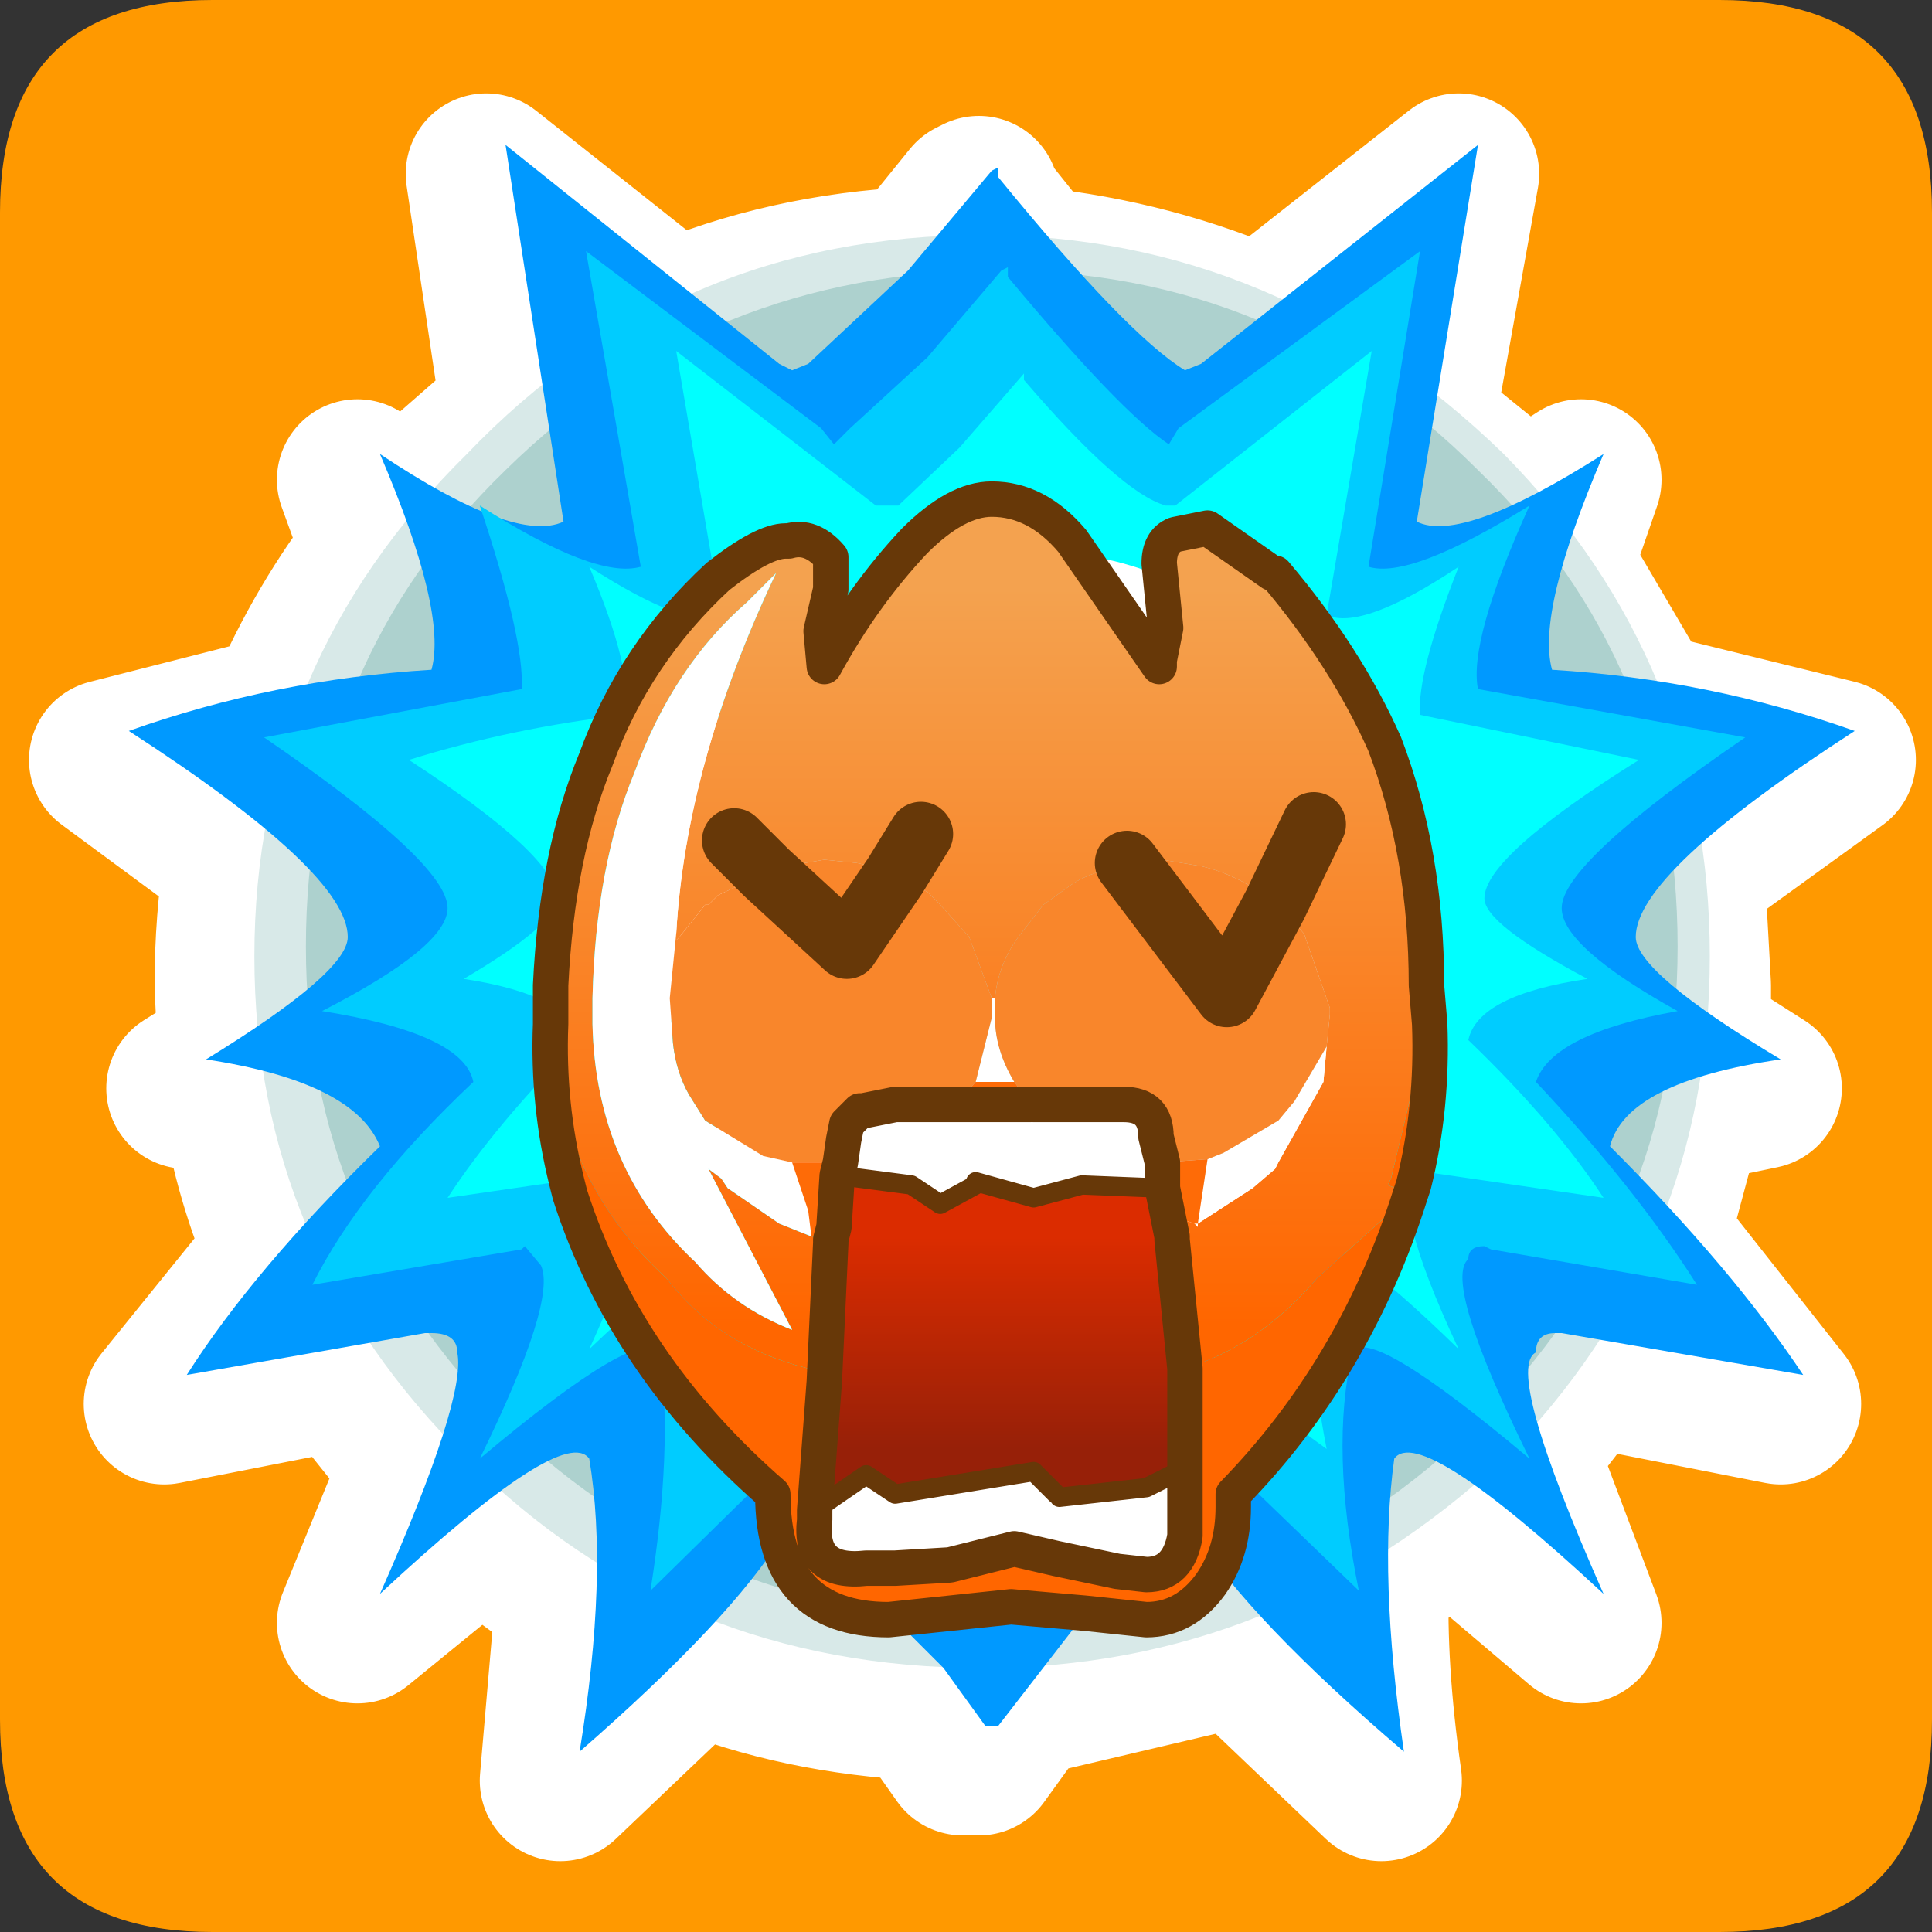 <?xml version="1.0" encoding="UTF-8" standalone="no"?>
<svg xmlns:ffdec="https://www.free-decompiler.com/flash" xmlns:xlink="http://www.w3.org/1999/xlink" ffdec:objectType="frame" height="30.0px" width="30.0px" xmlns="http://www.w3.org/2000/svg">
  <rect width="100%" height="100%" fill="#333333" stroke="none"/>
  <g transform="matrix(1.0, 0.0, 0.0, 1.0, 0.0, 0.0)">
    <use ffdec:characterId="1" height="30.0" transform="matrix(1.0, 0.0, 0.0, 1.0, 0.0, 0.0)" width="30.0" xlink:href="#shape0"/>
  </g>
  <defs>
    <g id="shape0" transform="matrix(1.0, 0.0, 0.0, 1.0, 0.0, 0.0)">
      <path d="M0.0 0.0 L30.0 0.0 30.0 30.0 0.0 30.0 0.0 0.0" fill="#33cc66" fill-opacity="0.0" fill-rule="evenodd" stroke="none"/>
      <path d="M30.0 3.3 L30.0 26.7 Q30.0 30.0 26.7 30.0 L3.3 30.0 Q0.0 30.0 0.0 26.7 L0.0 3.3 Q0.0 0.0 3.3 0.0 L26.7 0.0 Q30.0 0.0 30.0 3.3" fill="#ff9900" fill-rule="evenodd" stroke="none"/>
      <path d="M14.25 4.15 Q12.2 4.25 10.45 5.0 L11.0 5.45 Q12.25 4.9 13.65 4.75 L13.75 4.65 14.25 4.15 15.1 3.1 15.2 3.05 15.2 3.15 16.0 4.15 Q17.9 4.35 19.6 5.1 L22.65 2.7 21.95 6.6 23.0 7.45 23.55 8.1 24.55 7.45 24.1 8.75 25.45 11.05 28.5 11.8 26.15 13.5 26.25 15.3 26.25 16.2 27.35 16.9 26.15 17.15 25.6 19.2 27.65 21.8 24.6 21.2 23.55 22.55 24.55 25.2 22.55 23.5 21.25 24.5 Q21.2 25.9 21.45 27.65 L19.25 25.55 15.85 26.35 15.2 27.25 14.95 27.25 14.35 26.4 Q12.4 26.3 10.8 25.65 L8.7 27.65 8.95 24.75 7.45 23.65 5.55 25.2 6.55 22.75 5.35 21.25 2.55 21.8 4.45 19.45 Q3.95 18.3 3.75 17.05 L2.9 16.9 3.7 16.4 3.65 15.3 Q3.65 14.3 3.8 13.35 L1.7 11.8 4.45 11.1 Q5.05 9.7 5.95 8.55 L5.55 7.45 6.4 8.0 6.9 7.45 8.1 6.4 7.55 2.7 10.45 5.0 M11.0 5.45 L11.8 6.1 11.95 6.15 12.25 6.1 13.65 4.75 M12.6 7.35 L12.45 7.05 8.8 4.35 9.6 9.25 Q9.0 9.5 7.35 8.45 L7.15 8.3 7.2 8.35 Q7.85 10.4 7.75 11.15 L3.75 11.9 Q6.6 13.85 6.6 14.55 6.6 15.15 4.65 16.15 6.85 16.5 7.0 17.25 5.3 18.9 4.55 20.35 L7.75 19.9 7.85 19.85 8.05 20.05 Q8.35 20.65 7.15 23.1 9.6 21.0 9.9 21.45 10.15 22.95 9.8 25.15 L12.5 22.5 12.6 22.4 12.75 22.5 12.85 22.5 13.65 23.1 14.65 24.15 15.2 24.8 15.2 24.9 15.35 24.9 15.35 24.8 16.35 23.5 Q17.45 22.5 17.8 22.5 L17.95 22.4 20.75 25.15 Q20.3 22.95 20.65 21.45 20.95 21.0 23.4 23.1 22.1 20.35 22.5 19.95 L22.75 19.85 22.85 19.9 26.05 20.35 Q25.1 18.9 23.55 17.25 23.75 16.5 25.7 16.15 23.95 15.15 23.95 14.55 23.95 13.85 26.75 11.9 L22.65 11.15 Q22.5 10.4 23.4 8.3 21.6 9.5 20.95 9.25 L21.75 4.35 17.95 7.05 17.85 7.35 15.35 4.75 15.35 4.6 15.25 4.65 14.1 6.05 12.85 7.05 12.6 7.35 M13.25 8.3 L10.2 5.9 10.9 10.0 Q10.35 10.25 8.85 9.25 9.5 10.9 9.35 11.55 L6.0 12.25 Q8.35 13.75 8.35 14.35 8.35 14.8 6.85 15.65 8.5 15.9 8.7 16.55 7.35 17.9 6.6 19.1 L9.35 18.65 Q9.75 18.65 9.75 18.8 9.8 19.3 8.85 21.4 10.9 19.5 11.05 19.9 11.35 21.15 11.05 22.95 12.7 21.65 13.35 20.75 L13.5 20.75 13.65 20.75 14.25 21.4 15.1 22.15 15.5 22.7 15.7 22.7 16.4 21.7 17.65 20.75 17.85 20.75 Q18.45 21.65 20.25 22.95 19.9 21.15 20.1 19.9 20.3 19.5 22.35 21.4 21.25 19.1 21.7 18.7 L21.85 18.65 24.55 19.1 22.5 16.55 Q22.65 15.9 24.35 15.65 22.75 14.8 22.75 14.35 22.75 13.75 25.15 12.25 L21.75 11.55 Q21.7 10.9 22.35 9.25 20.85 10.25 20.25 10.0 L21.0 5.9 17.95 8.3 17.8 8.3 Q17.1 8.1 15.6 6.3 L15.6 6.2 14.55 7.4 13.65 8.3 13.35 8.3 13.25 8.3 M16.0 4.15 L16.5 4.75 Q17.95 4.9 19.2 5.4 L19.6 5.1 M16.5 4.75 L18.05 6.15 18.35 6.1 19.2 5.4 M7.35 8.45 L8.45 8.55 8.25 7.1 7.55 7.75 7.0 8.3 7.2 8.35 M6.4 8.0 L7.0 8.3 M8.25 7.1 L8.1 6.4 M6.25 9.3 Q5.65 10.05 5.3 10.95 L6.35 10.85 Q6.5 10.35 6.25 9.3 L5.95 8.55 M3.7 16.4 L4.5 15.8 4.45 15.15 4.55 13.95 3.8 13.35 M4.45 11.1 L5.3 10.95 M4.5 15.8 L5.05 15.0 4.55 13.95 M4.65 17.4 L5.05 18.75 5.55 18.25 Q5.4 17.75 4.65 17.4 L3.75 17.05 M4.45 19.45 L5.05 18.75 M21.95 6.6 L21.85 7.05 22.65 7.75 23.15 8.3 23.55 8.1 M21.85 7.05 L21.7 8.55 23.15 8.3 M26.15 13.5 L25.7 13.95 25.7 15.15 25.7 15.8 26.25 16.2 M24.1 8.75 L23.95 9.25 24.9 10.95 25.45 11.05 M25.7 13.95 Q25.1 14.6 25.1 15.0 L25.7 15.8 M25.15 18.7 L25.5 17.4 Q24.85 17.75 24.7 18.25 L25.15 18.7 25.6 19.2 M26.15 17.15 L25.5 17.4 M23.95 9.25 Q23.6 10.3 23.75 10.85 L24.9 10.95 M24.6 21.2 L23.95 21.15 23.9 21.15 23.4 21.75 23.55 22.55 M23.9 21.15 L23.8 21.15 Q23.55 21.15 23.55 21.45 23.4 21.5 23.4 21.75 M21.3 23.75 L22.0 23.15 21.35 23.1 21.3 23.75 21.25 24.5 M22.55 23.5 L22.0 23.15 M18.05 24.25 Q17.55 24.25 16.5 25.55 L18.85 25.05 18.25 24.25 18.05 24.25 M11.85 24.25 L11.35 25.0 13.5 25.55 13.2 25.2 12.25 24.25 12.2 24.25 11.95 24.25 11.85 24.25 M14.35 26.4 L13.5 25.55 M16.5 25.55 L16.35 25.7 15.85 26.35 M11.35 25.0 L10.8 25.65 M19.25 25.55 L18.85 25.05 M6.35 21.15 L6.8 21.75 6.8 21.45 Q6.8 21.15 6.35 21.15 L6.25 21.15 5.35 21.25 M8.95 24.75 L8.95 23.75 8.2 23.15 7.45 23.65 M8.95 23.75 L8.85 23.1 8.2 23.15 M6.55 22.75 L6.8 21.75" fill="none" stroke="#ffffff" stroke-linecap="round" stroke-linejoin="round" stroke-width="2.5"/>
      <path d="M7.25 22.65 Q3.95 19.4 3.95 14.85 3.95 10.3 7.25 7.05 10.5 3.65 15.25 3.65 19.85 3.65 23.35 7.05 26.55 10.3 26.55 14.85 26.55 19.4 23.35 22.65 19.85 25.9 15.25 25.9 10.5 25.9 7.25 22.65" fill="#d8e9e8" fill-rule="evenodd" stroke="none"/>
      <path d="M7.85 22.1 Q4.75 19.0 4.75 14.7 4.75 10.3 7.85 7.3 11.0 4.2 15.5 4.2 19.85 4.2 22.95 7.3 26.05 10.3 26.05 14.7 26.05 19.0 22.95 22.1 19.85 25.15 15.5 25.15 11.0 25.15 7.85 22.1" fill="#add1ce" fill-rule="evenodd" stroke="none"/>
      <path d="M28.8 11.35 Q25.4 13.55 25.4 14.55 25.4 15.1 27.65 16.45 25.25 16.8 25.0 17.8 26.9 19.7 28.0 21.35 L24.25 20.7 24.15 20.7 Q23.85 20.7 23.85 21.0 23.35 21.25 24.9 24.75 22.05 22.1 21.65 22.65 21.4 24.45 21.8 27.2 19.4 25.15 18.55 23.8 L18.4 23.85 Q17.85 23.85 16.7 25.25 L15.5 26.8 15.3 26.8 14.65 25.9 13.5 24.75 12.55 23.85 12.5 23.85 12.3 23.8 12.15 23.85 Q11.35 25.15 9.0 27.2 9.45 24.45 9.15 22.65 8.75 22.1 5.9 24.75 7.25 21.7 7.1 21.0 7.1 20.7 6.7 20.7 L6.6 20.7 2.9 21.35 Q3.95 19.7 5.9 17.8 5.5 16.8 3.2 16.45 5.4 15.1 5.4 14.55 5.4 13.55 2.0 11.35 4.25 10.55 6.7 10.4 6.95 9.5 5.9 7.05 8.0 8.45 8.75 8.1 L7.85 2.25 12.1 5.65 12.3 5.75 12.55 5.65 14.1 4.2 15.4 2.65 15.5 2.6 15.5 2.75 Q17.5 5.2 18.4 5.75 L18.65 5.65 22.95 2.25 22.0 8.1 Q22.7 8.45 24.9 7.05 23.85 9.5 24.1 10.4 26.55 10.55 28.8 11.35" fill="#0099ff" fill-rule="evenodd" stroke="none"/>
      <path d="M27.1 11.45 Q24.25 13.4 24.25 14.1 24.25 14.7 26.05 15.7 24.1 16.05 23.85 16.8 25.4 18.45 26.35 19.95 L23.15 19.4 23.05 19.35 Q22.8 19.35 22.8 19.55 22.4 19.9 23.75 22.65 21.25 20.55 21.0 21.0 20.65 22.5 21.1 24.7 L18.25 21.95 18.1 22.0 Q17.75 22.0 16.7 23.1 16.0 23.85 15.65 24.35 L15.65 24.45 15.5 24.45 15.5 24.35 15.0 23.7 14.0 22.65 13.2 22.0 13.1 22.0 12.95 21.95 12.85 22.0 10.1 24.7 Q10.45 22.5 10.25 21.0 9.95 20.55 7.45 22.65 8.65 20.2 8.4 19.65 L8.15 19.35 8.1 19.4 4.85 19.95 Q5.6 18.45 7.35 16.8 7.2 16.05 5.0 15.7 6.95 14.7 6.95 14.1 6.95 13.4 4.1 11.45 L8.1 10.7 Q8.15 9.95 7.45 7.85 9.25 9.0 9.95 8.8 L9.1 3.9 12.75 6.65 12.95 6.9 13.2 6.65 14.4 5.55 15.55 4.2 15.65 4.15 15.65 4.3 Q17.4 6.4 18.15 6.9 L18.3 6.65 22.05 3.9 21.25 8.8 Q21.9 9.0 23.75 7.85 22.8 9.95 22.95 10.7 L27.1 11.45" fill="#00ccff" fill-rule="evenodd" stroke="none"/>
      <path d="M10.5 5.45 L13.6 7.85 13.7 7.85 13.95 7.85 14.9 6.95 15.9 5.8 15.9 5.9 Q17.4 7.65 18.1 7.85 L18.25 7.85 21.3 5.45 20.6 9.55 Q21.15 9.8 22.65 8.8 22.0 10.45 22.05 11.1 L25.45 11.8 Q23.05 13.3 23.05 13.95 23.05 14.35 24.65 15.2 22.95 15.45 22.8 16.15 24.15 17.45 24.9 18.6 L22.15 18.2 22.0 18.25 Q21.55 18.6 22.65 20.95 20.65 19.0 20.4 19.4 20.25 20.7 20.6 22.5 18.8 21.2 18.15 20.3 L18.0 20.3 Q17.75 20.3 16.75 21.25 L16.0 22.25 15.8 22.25 15.4 21.7 14.6 20.95 13.95 20.3 13.85 20.3 13.7 20.3 11.35 22.5 Q11.65 20.7 11.35 19.4 11.2 19.0 9.15 20.95 10.1 18.85 10.05 18.35 10.05 18.2 9.7 18.2 L6.95 18.6 Q7.7 17.45 9.0 16.15 8.85 15.45 7.2 15.2 8.65 14.35 8.65 13.95 8.65 13.3 6.35 11.8 7.95 11.3 9.7 11.1 9.85 10.45 9.15 8.8 10.7 9.8 11.2 9.55 L10.5 5.45" fill="#00ffff" fill-rule="evenodd" stroke="none"/>
      <path d="M11.9 18.45 Q10.25 16.8 10.25 14.35 10.25 11.95 11.9 10.2 13.6 8.55 15.9 8.55 18.25 8.55 19.85 10.2 21.55 11.95 21.55 14.35 21.55 16.8 19.85 18.45 18.25 20.3 15.9 20.3 13.6 20.3 11.9 18.45" fill="#ffffff" fill-rule="evenodd" stroke="none"/>
      <path d="M12.65 17.8 Q11.25 16.4 11.25 14.2 11.25 12.1 12.65 10.7 14.2 9.3 16.15 9.3 18.1 9.3 19.55 10.7 21.0 12.1 21.0 14.2 21.0 16.4 19.55 17.8 18.1 19.25 16.15 19.25 14.2 19.25 12.65 17.8" fill="#d8e9e8" fill-rule="evenodd" stroke="none"/>
      <path d="M13.35 10.95 Q14.6 9.8 16.35 9.8 18.0 9.8 19.25 10.95 20.4 12.25 20.4 14.1 20.4 15.85 19.25 17.2 18.0 18.45 16.35 18.45 14.6 18.45 13.35 17.2 12.1 15.85 12.1 14.1 12.1 12.25 13.35 10.95" fill="url(#gradient0)" fill-rule="evenodd" stroke="none"/>
      <path d="M10.5 14.5 Q10.65 11.85 12.05 8.9 L11.6 9.35 Q10.45 10.35 9.85 12.0 9.25 13.45 9.2 15.5 L9.2 15.9 Q9.25 18.15 10.8 19.6 11.4 20.3 12.3 20.65 L11.0 18.15 11.2 18.3 11.3 18.45 12.1 19.0 12.6 19.2 12.9 19.25 12.9 19.3 12.8 21.45 12.55 21.35 12.55 21.25 Q11.15 20.9 10.35 19.85 8.65 18.3 8.55 15.9 L8.55 15.5 8.55 15.3 Q8.65 13.25 9.25 11.8 9.85 10.15 11.15 8.95 11.85 8.4 12.2 8.4 L12.25 8.4 Q12.6 8.3 12.9 8.65 L12.9 9.15 12.75 9.8 12.8 10.35 Q13.4 9.25 14.2 8.4 14.85 7.75 15.4 7.75 16.1 7.75 16.65 8.4 L18.0 10.35 18.0 10.25 18.1 9.75 18.0 8.75 Q18.0 8.4 18.25 8.3 L18.75 8.2 19.75 8.9 19.8 8.9 Q20.9 10.2 21.5 11.55 22.15 13.25 22.15 15.3 L22.15 15.65 22.15 15.9 22.15 16.0 21.6 18.3 21.55 18.4 21.9 18.55 20.45 19.85 Q19.55 20.9 18.4 21.25 L18.2 19.25 18.2 19.2 18.25 19.2 18.4 18.95 18.55 19.0 18.6 19.05 18.6 19.0 19.45 18.45 19.8 18.15 19.85 18.05 20.55 16.8 20.6 16.25 20.65 15.75 20.65 15.65 20.25 14.5 19.85 14.05 19.8 14.05 Q19.3 13.6 18.65 13.45 L18.05 13.35 17.5 13.4 17.2 13.5 Q16.8 13.6 16.55 13.8 L16.2 14.05 15.85 14.5 Q15.5 14.95 15.45 15.5 L15.4 15.5 15.05 14.55 14.6 14.05 14.4 13.85 13.9 13.6 13.75 13.5 13.3 13.4 12.8 13.35 12.2 13.45 11.9 13.55 11.8 13.6 11.15 13.9 11.0 14.05 10.95 14.05 10.55 14.55 10.5 14.6 10.5 14.5 M11.4 13.05 L11.9 13.55 11.4 13.05 M14.3 12.95 L13.9 13.6 14.3 12.95 M20.4 12.8 L19.8 14.05 20.4 12.8" fill="url(#gradient1)" fill-rule="evenodd" stroke="none"/>
      <path d="M12.6 19.2 L12.1 19.0 11.3 18.45 11.2 18.3 11.0 18.15 12.3 20.65 Q11.4 20.3 10.8 19.6 9.25 18.15 9.2 15.9 L9.2 15.5 Q9.25 13.45 9.85 12.0 10.45 10.35 11.6 9.35 L12.05 8.9 Q10.65 11.85 10.5 14.5 L10.4 15.5 10.45 16.2 Q10.5 16.65 10.7 17.0 L10.95 17.4 11.85 17.95 12.3 18.05 12.55 18.8 12.6 19.2 M15.4 15.5 L15.45 15.5 15.45 15.75 15.45 15.8 Q15.45 16.3 15.75 16.8 L15.4 16.8 15.15 16.8 15.4 15.8 15.4 15.75 15.4 15.5 M20.6 16.25 L20.55 16.8 19.85 18.05 19.8 18.15 19.45 18.45 18.6 19.0 18.6 19.05 18.55 19.0 18.6 19.0 18.75 18.0 19.0 17.9 19.85 17.4 20.1 17.1 20.6 16.25 M18.05 18.05 L18.05 18.45 16.8 18.4 16.05 18.6 15.15 18.35 15.15 18.4 14.6 18.7 14.15 18.4 13.0 18.25 13.05 18.05 13.1 17.7 13.15 17.45 13.35 17.6 13.4 17.6 13.35 17.25 13.4 17.25 13.9 17.15 14.85 17.15 16.0 17.15 16.05 17.15 17.25 17.15 17.45 17.15 Q17.95 17.15 17.95 17.65 L18.05 18.05 M16.45 23.25 L17.8 23.1 18.4 22.8 18.4 23.85 Q18.3 24.45 17.8 24.45 L17.35 24.4 16.4 24.2 15.75 24.05 14.75 24.3 13.9 24.35 13.45 24.35 Q12.55 24.45 12.65 23.6 L12.65 23.45 13.45 22.9 13.9 23.2 16.05 22.85 16.4 23.2 16.45 23.25" fill="#ffffff" fill-rule="evenodd" stroke="none"/>
      <path d="M10.5 14.5 L10.5 14.6 10.55 14.55 10.95 14.05 11.0 14.05 11.15 13.9 11.8 13.6 11.9 13.55 13.15 14.7 13.9 13.6 13.15 14.7 11.9 13.55 12.2 13.45 12.8 13.35 13.3 13.4 13.75 13.5 13.9 13.6 14.4 13.85 14.6 14.05 15.05 14.55 15.4 15.5 15.4 15.75 15.4 15.8 15.15 16.8 14.85 17.15 13.9 17.15 13.4 17.25 13.35 17.25 13.15 17.45 13.1 17.7 13.05 18.05 12.8 18.05 12.3 18.05 11.85 17.95 10.95 17.4 10.7 17.0 Q10.5 16.65 10.45 16.2 L10.4 15.5 10.5 14.5 M15.45 15.5 Q15.5 14.95 15.85 14.5 L16.2 14.05 16.55 13.8 Q16.8 13.6 17.2 13.5 L17.5 13.4 18.05 13.35 18.65 13.45 Q19.3 13.6 19.8 14.05 L19.05 15.45 17.5 13.4 19.05 15.45 19.8 14.05 19.85 14.05 20.25 14.5 20.65 15.65 20.65 15.75 20.6 16.25 20.1 17.1 19.85 17.4 19.0 17.9 18.75 18.0 18.05 18.05 17.95 17.65 Q17.95 17.15 17.45 17.15 L17.25 17.15 16.05 17.15 16.0 17.15 15.75 16.8 Q15.45 16.3 15.45 15.8 L15.45 15.75 15.45 15.5" fill="#f9862b" fill-rule="evenodd" stroke="none"/>
      <path d="M8.55 15.9 Q8.65 18.3 10.35 19.85 11.15 20.9 12.55 21.25 L12.55 21.35 12.8 21.45 12.65 23.45 12.65 23.6 Q12.55 24.45 13.45 24.35 L13.9 24.35 14.75 24.3 15.75 24.05 16.4 24.2 17.35 24.4 17.8 24.45 Q18.3 24.45 18.4 23.85 L18.4 22.8 18.4 21.25 Q19.55 20.9 20.45 19.85 L21.9 18.55 21.55 18.4 21.6 18.3 22.15 16.0 22.15 15.9 22.15 15.65 22.15 15.3 22.2 15.9 Q22.25 17.2 21.95 18.4 L21.9 18.55 Q21.05 21.25 19.15 23.2 L19.15 23.4 Q19.15 24.1 18.8 24.6 18.4 25.15 17.8 25.15 L16.85 25.05 15.7 24.95 13.8 25.15 Q12.0 25.15 12.0 23.2 9.7 21.2 8.85 18.55 L8.8 18.35 Q8.5 17.15 8.55 15.9" fill="#ff6600" fill-rule="evenodd" stroke="none"/>
      <path d="M12.9 19.25 L12.6 19.2 12.55 18.8 12.3 18.05 12.8 18.05 13.05 18.05 13.0 18.25 12.95 19.05 12.9 19.25 M18.55 19.0 L18.4 18.95 18.25 19.2 18.2 19.2 18.05 18.45 18.05 18.05 18.75 18.0 18.6 19.0 18.55 19.0 M16.0 17.15 L14.85 17.15 15.15 16.8 15.4 16.8 15.75 16.8 16.0 17.15" fill="#fe6b07" fill-rule="evenodd" stroke="none"/>
      <path d="M12.8 21.45 L12.9 19.3 12.9 19.25 12.95 19.05 13.0 18.25 14.15 18.4 14.6 18.7 15.15 18.4 15.15 18.35 16.05 18.6 16.8 18.4 18.05 18.45 18.2 19.2 18.2 19.25 18.4 21.25 18.4 22.8 17.8 23.1 16.45 23.25 16.4 23.2 16.05 22.85 13.9 23.2 13.45 22.9 12.65 23.45 12.8 21.45" fill="url(#gradient2)" fill-rule="evenodd" stroke="none"/>
      <path d="M22.15 15.3 Q22.15 13.25 21.5 11.55 20.9 10.2 19.8 8.9 L19.75 8.9 18.75 8.2 18.25 8.3 Q18.0 8.4 18.0 8.75 L18.1 9.75 18.0 10.25 18.0 10.35 16.65 8.4 Q16.1 7.75 15.4 7.75 14.85 7.75 14.2 8.4 13.4 9.25 12.8 10.35 L12.75 9.8 12.9 9.15 12.9 8.65 Q12.6 8.3 12.25 8.4 L12.2 8.4 Q11.85 8.4 11.15 8.95 9.85 10.15 9.25 11.8 8.65 13.25 8.55 15.3 L8.55 15.5 8.55 15.9 Q8.5 17.15 8.8 18.35 L8.85 18.55 Q9.7 21.2 12.0 23.2 12.0 25.15 13.8 25.15 L15.7 24.95 16.85 25.05 17.8 25.15 Q18.4 25.15 18.8 24.6 19.15 24.1 19.15 23.4 L19.15 23.2 Q21.05 21.25 21.9 18.55 L21.95 18.4 Q22.25 17.2 22.2 15.9 L22.15 15.3 M12.8 21.45 L12.9 19.3 12.9 19.25 12.95 19.05 13.0 18.25 13.05 18.05 13.1 17.7 13.15 17.45 13.35 17.25 13.4 17.25 13.9 17.15 14.85 17.15 16.0 17.15 M18.2 19.2 L18.2 19.25 18.4 21.25 18.4 22.8 18.4 23.85 Q18.3 24.45 17.8 24.45 L17.35 24.4 16.4 24.2 15.75 24.05 14.75 24.3 13.9 24.35 13.45 24.35 Q12.55 24.45 12.65 23.6 L12.65 23.45 12.8 21.45 M18.05 18.05 L18.05 18.45 18.2 19.2 M18.05 18.05 L17.95 17.65 Q17.95 17.15 17.45 17.15 L17.25 17.15 16.05 17.15" fill="none" stroke="#673808" stroke-linecap="round" stroke-linejoin="round" stroke-width="0.55"/>
      <path d="M11.9 13.55 L11.4 13.05 M11.9 13.55 L13.15 14.7 13.9 13.6 14.3 12.95 M19.8 14.05 L20.4 12.8 M17.5 13.4 L19.05 15.45 19.8 14.05" fill="none" stroke="#673808" stroke-linecap="round" stroke-linejoin="round" stroke-width="1.0"/>
      <path d="M15.15 18.35 L16.05 18.6 16.8 18.4 18.05 18.45 M13.0 18.25 L14.15 18.4 14.6 18.7 15.15 18.4 M18.4 22.8 L17.8 23.1 16.45 23.25 M16.4 23.2 L16.05 22.85 13.9 23.2 13.45 22.9 12.65 23.45" fill="none" stroke="#673808" stroke-linecap="round" stroke-linejoin="round" stroke-width="0.3"/>
    </g>
    <linearGradient gradientTransform="matrix(-0.005, 0.0, 0.0, 0.005, 16.35, 14.1)" gradientUnits="userSpaceOnUse" id="gradient0" spreadMethod="reflect" x1="-819.2" x2="819.2">
      <stop offset="0.0" stop-color="#d8e9e8"/>
      <stop offset="0.522" stop-color="#add1ce"/>
      <stop offset="1.0" stop-color="#d6e8e7"/>
    </linearGradient>
    <linearGradient gradientTransform="matrix(0.0, 0.007, -0.008, 0.0, 15.35, 14.85)" gradientUnits="userSpaceOnUse" id="gradient1" spreadMethod="pad" x1="-819.2" x2="819.2">
      <stop offset="0.0" stop-color="#f4a24f"/>
      <stop offset="1.0" stop-color="#ff6600"/>
    </linearGradient>
    <linearGradient gradientTransform="matrix(0.0, -0.002, 0.004, 0.0, 15.55, 20.85)" gradientUnits="userSpaceOnUse" id="gradient2" spreadMethod="pad" x1="-819.2" x2="819.2">
      <stop offset="0.0" stop-color="#972008"/>
      <stop offset="1.0" stop-color="#db2c00"/>
    </linearGradient>
  </defs>
</svg>
